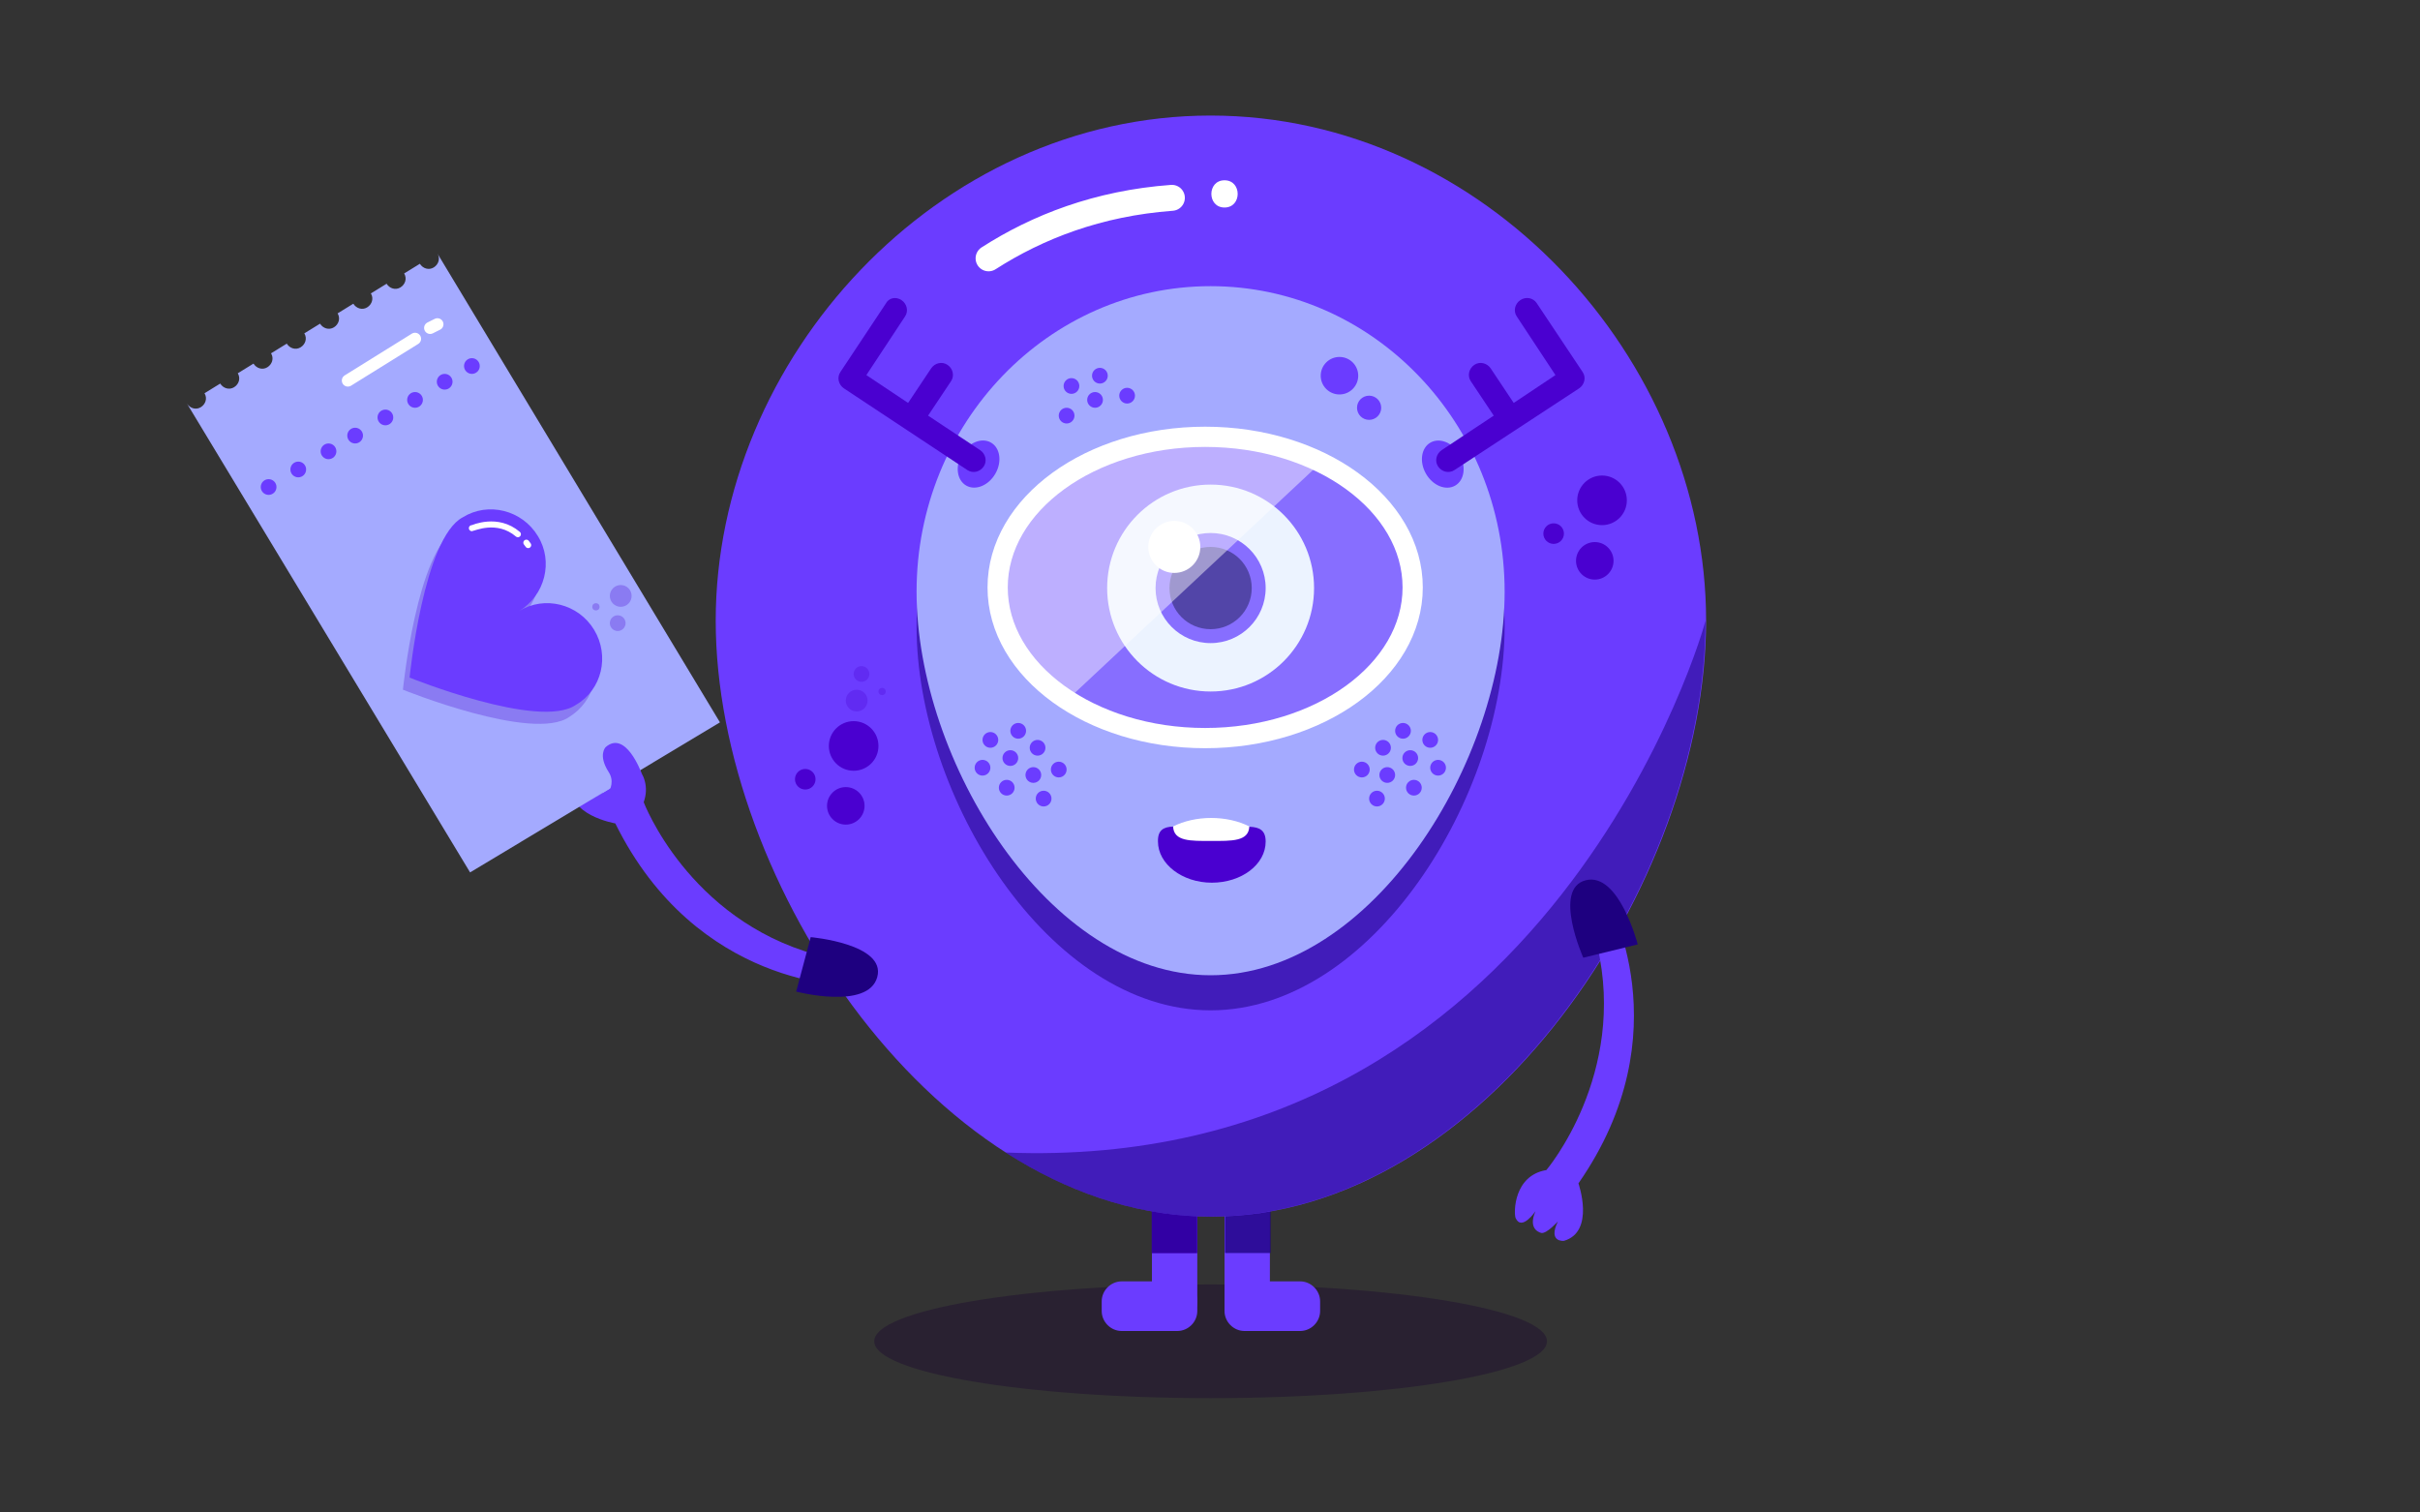 <?xml version="1.0" encoding="utf-8"?>
<!-- Generator: Adobe Illustrator 23.0.1, SVG Export Plug-In . SVG Version: 6.00 Build 0)  -->
<svg version="1.0" xmlns="http://www.w3.org/2000/svg" xmlns:xlink="http://www.w3.org/1999/xlink" x="0px" y="0px"
	 viewBox="0 0 400 250" enable-background="new 0 0 400 250" xml:space="preserve">
<rect x="0" y="0" width="400" height="250" fill="#333333" stroke="none"/>
<g id="Background">
</g>
<g id="Fog">
	<g opacity="0.69">
		
			<linearGradient id="SVGID_1_" gradientUnits="userSpaceOnUse" x1="-107.806" y1="3292.808" x2="2218.209" y2="3292.808" gradientTransform="matrix(-1.669 6.710710e-02 -5.716539e-02 -1.422 652.07 5703.716)">
			<stop  offset="0" style="stop-color:#EB18FF;stop-opacity:0.5"/>
			<stop  offset="9.930713e-02" style="stop-color:#DD20FD;stop-opacity:0.55"/>
			<stop  offset="0.288" style="stop-color:#B736F8;stop-opacity:0.644"/>
			<stop  offset="0.548" style="stop-color:#7A5AF0;stop-opacity:0.774"/>
			<stop  offset="0.864" style="stop-color:#268AE4;stop-opacity:0.932"/>
			<stop  offset="1" style="stop-color:#00A0DF"/>
		</linearGradient>
		<path fill="url(#SVGID_1_)" d="M608.9,798.4c-8.2,55.6-22.2,89.5-79.1,118c-96.6,48.4-203.9-16.2-313.9-29.7
			C66.4,868.3-56,1001.4-206.5,1015c-126.2,11.3-247.5-63.7-372.6-45.2c-135.9,20.2-245.7,146.8-380,122.6
			c-59.7-10.8-114-51.5-173.9-40.4c-29,5.4-53,22.2-75.8,38.5c-110.9,79.4-256.7,163.6-387.2,113.5
			c-82.9-31.8-150.2-115.4-239.1-96.4c-34.6,7.4-61.9,29.7-87.4,51.1c-98.4,82.5-197.9,166.4-267.7,267.7
			c-14.8,21.4-30.2,45.2-57.2,54.5c-37.2,12.8-79.7-7.5-118.8,0.3c-40.9,8.2-65.9,45.3-71.6,80.7c-5.7,35.4,2.7,71.2,2.8,106.9
			c0.1,68.6-32.4,137.2-88.6,187c-57.7,51.2-144.3,91.3-153.5,161.5c-6.2,47.5,23.3,105.5-18.8,137.4
			c-32.3,24.4-82.9,11.8-120.1-6.1c-145.1-69.7-242.1-196.9-295-331.8c-52.9-134.9-66.5-278.7-79.7-420.9
			c-21.3-229.6-42.6-459.2-63.9-688.8c-9.8-105.6-17.8-218.6,44-311.4c47.1-70.6,129-119.7,213.9-156.7
			c246.8-107.7,532.5-131.2,807.5-117s545.2,63.9,818.1,94.8c380.6,43,773.4,50.6,1131.3,166.7c256.5,83.2,487.5,221.4,666,398.5
			c23.8,23.6,50.4,49.6,86.8,52.8c24.7,2.1,49-6.9,73.9-7.5c24.8-0.6,54.1,14,50.3,35"/>
	</g>
</g>
<g id="Sky">
	<g id="Layer_12">
	</g>
</g>
<g id="Mountains">
</g>
<g id="Trees">
</g>
<g id="Floor">
</g>
<g id="Dekoration">
</g>
<g id="Mask">
</g>
<g id="Character">
	<g>
		<path fill="#6B3CFF" d="M140.6,162.9c0,0-25.4,0.5-38.9-26.8c0,0-8.3-1.4-7.1-6.7c0,0,1-2.5,3.3,0.7c0,0-0.9-2.5-0.3-3.3
			c0,0,1.5-1.9,3.7,0.9c0,0-1.9-3.6,0.6-3.4c0.9,0.1,6.3,3.1,4.5,8.3c0,0,7.3,19.3,28.5,25.2C134.8,157.6,146.4,159.2,140.6,162.9z"
			/>
		<ellipse opacity="0.35" fill="#19002F" cx="200.1" cy="221.7" rx="55.6" ry="9.4"/>
		<g>
			<g>
				<g>
					<g>
						<path fill="#6B3CFF" d="M206.2,219.3c2.1,0,3.7-1.9,3.7-4.2v-55.5h-7.5v55.5C202.5,217.4,204.1,219.3,206.2,219.3z"/>
					</g>
					<rect x="202.5" y="159.6" opacity="0.54" fill="#1E0080" width="7.5" height="47.5"/>
				</g>
				<path fill="#6B3CFF" d="M214.9,220h-9.2c-1.8,0-3.3-1.5-3.3-3.3v-1.6c0-1.8,1.5-3.3,3.3-3.3h9.2c1.8,0,3.3,1.5,3.3,3.3v1.6
					C218.2,218.5,216.7,220,214.9,220z"/>
			</g>
			<rect x="202.5" y="159.6" opacity="0.54" fill="#1E0080" width="7.5" height="47.5"/>
		</g>
		<g>
			<g>
				<path fill="#6B3CFF" d="M194.1,219.3c-2.1,0-3.7-1.9-3.7-4.2v-55.5h7.5v55.5C197.8,217.4,196.2,219.3,194.1,219.3z"/>
			</g>
			
				<rect x="190.3" y="159.6" transform="matrix(-1 -5.082968e-11 5.082968e-11 -1 388.176 366.727)" fill="#4A00D0" width="7.5" height="47.5"/>
			
				<rect x="190.3" y="159.6" transform="matrix(-1 -5.082968e-11 5.082968e-11 -1 388.176 366.727)" opacity="0.54" fill="#1E0080" width="7.5" height="47.5"/>
			<path fill="#6B3CFF" d="M185.4,220h9.2c1.8,0,3.3-1.5,3.3-3.3v-1.6c0-1.8-1.5-3.3-3.3-3.3h-9.2c-1.8,0-3.3,1.5-3.3,3.3v1.6
				C182.1,218.5,183.6,220,185.4,220z"/>
		</g>
		<g>
			<g>
				<g>
					<path fill="#6B3CFF" d="M118.3,102.6c0-43.3,36.6-83.5,81.8-83.5S282,59.3,282,102.6s-36.6,98.5-81.8,98.5
						S118.3,145.9,118.3,102.6z"/>
				</g>
				<g>
					<path fill="none" stroke="#FFFFFF" stroke-width="4.288" stroke-linecap="round" stroke-miterlimit="10" d="M163.4,42.7
						c8.1-5.2,18.1-9.1,30.3-10"/>
					<g>
						<g>
							<path fill="#FFFFFF" d="M202.4,34.3c2.9,0,2.9-4.5,0-4.5C199.5,29.8,199.5,34.3,202.4,34.3L202.4,34.3z"/>
						</g>
					</g>
				</g>
			</g>
			<path opacity="0.54" fill="#1E0080" d="M166.2,190.5L166.2,190.5c10.3,6.6,21.8,10.6,33.9,10.6c45.2,0,81.8-55.2,81.8-98.5
				C282,102.6,256.8,194.1,166.2,190.5z"/>
		</g>
		<g>
			<g>
				<g>
					<circle fill="#4A00D0" cx="141.1" cy="123.3" r="4.1"/>
					<circle fill="#4A00D0" cx="133.1" cy="128.8" r="1.7"/>
				</g>
				<circle fill="#4A00D0" cx="139.8" cy="133.2" r="3.1"/>
			</g>
			<g>
				<g>
					<circle fill="#4A00D0" cx="264.8" cy="82.7" r="4.1"/>
					<circle fill="#4A00D0" cx="256.8" cy="88.2" r="1.7"/>
				</g>
				<circle fill="#4A00D0" cx="263.6" cy="92.7" r="3.1"/>
			</g>
		</g>
		<path opacity="0.54" fill="#1E0080" d="M151.5,103.6c0-27.9,21.8-50.5,48.6-50.5s48.6,22.6,48.6,50.5S226.9,167,200.1,167
			S151.5,131.5,151.5,103.6z"/>
		<path fill="#A4AAFF" d="M151.5,97.8c0-27.9,21.8-50.5,48.6-50.5s48.6,22.6,48.6,50.5s-21.8,63.4-48.6,63.4S151.5,125.7,151.5,97.8
			z"/>
		<ellipse fill="#6B3CFF" cx="199.2" cy="97.2" rx="34.3" ry="24.9"/>
		<g>
			<g>
				<circle fill="#6B3CFF" cx="228.6" cy="123.6" r="1.3"/>
				<circle fill="#6B3CFF" cx="231.9" cy="120.8" r="1.3"/>
				<circle fill="#6B3CFF" cx="233.1" cy="125.3" r="1.3"/>
				<circle fill="#6B3CFF" cx="229.3" cy="128.1" r="1.3"/>
				<circle fill="#6B3CFF" cx="233.7" cy="130.2" r="1.3"/>
				<circle fill="#6B3CFF" cx="236.4" cy="122.3" r="1.3"/>
				<circle fill="#6B3CFF" cx="237.7" cy="126.9" r="1.3"/>
				<circle fill="#6B3CFF" cx="225.1" cy="127.2" r="1.3"/>
				<circle fill="#6B3CFF" cx="227.6" cy="132" r="1.3"/>
			</g>
			<g>
				<circle fill="#6B3CFF" cx="171.5" cy="123.6" r="1.3"/>
				<circle fill="#6B3CFF" cx="168.3" cy="120.8" r="1.3"/>
				<circle fill="#6B3CFF" cx="167" cy="125.3" r="1.3"/>
				<circle fill="#6B3CFF" cx="170.8" cy="128.1" r="1.3"/>
				<circle fill="#6B3CFF" cx="166.4" cy="130.2" r="1.3"/>
				<circle fill="#6B3CFF" cx="163.7" cy="122.3" r="1.3"/>
				<circle fill="#6B3CFF" cx="162.4" cy="126.9" r="1.3"/>
				<circle fill="#6B3CFF" cx="175" cy="127.2" r="1.3"/>
				<circle fill="#6B3CFF" cx="172.5" cy="132" r="1.3"/>
			</g>
		</g>
		<g>
			<g>
				<path fill="#4A00D0" d="M200.3,137L200.3,137c4.9,0,8.9-1.6,8.9,2.1v0c0,3.8-4,6.8-8.9,6.8h0c-4.9,0-8.9-3.1-8.9-6.8v0
					C191.3,135.3,195.3,137,200.3,137z"/>
			</g>
			<path fill="#FFFFFF" d="M200.2,135.2c-2.3,0-4.5,0.5-6.3,1.4c0.1,2.5,2.9,2.4,6.3,2.4c3.4,0,6.2,0.1,6.3-2.4
				C204.7,135.7,202.5,135.2,200.2,135.2L200.2,135.2z"/>
		</g>
		<path opacity="0.36" fill="#D0E7FF" d="M200.1,121.5c0,0-0.1-0.1-0.1-0.1C200,121.4,200.1,121.4,200.1,121.5z"/>
		<path opacity="0.36" fill="#D0E7FF" d="M200.3,122.6c-0.1-0.1-0.3-0.3-0.4-0.4C200,122.3,200.1,122.4,200.3,122.6z"/>
		<path opacity="0.36" fill="#D0E7FF" d="M200.1,120.5C200.1,120.5,200,120.5,200.1,120.5C200,120.5,200.1,120.5,200.1,120.5z"/>
		<path opacity="0.36" fill="#D0E7FF" d="M200.2,122c-0.1-0.1-0.1-0.1-0.2-0.2C200,121.8,200.1,121.9,200.2,122z"/>
		<path opacity="0.36" fill="#D0E7FF" d="M200.1,120.1C200.1,120,200.1,120,200.1,120.1C200.1,120,200.1,120,200.1,120.1z"/>
		<path opacity="0.36" fill="#D0E7FF" d="M200.1,121C200.1,121,200,120.9,200.1,121C200,120.9,200.1,121,200.1,121z"/>
		<path opacity="0.36" fill="#FFFFFF" d="M200.2,120.9c-0.1-0.1-0.2-0.3-0.3-0.4C200,120.6,200.1,120.8,200.2,120.9z"/>
		<path opacity="0.36" fill="#FFFFFF" d="M200.2,120.5c-0.1-0.1-0.2-0.3-0.3-0.4C200,120.2,200.1,120.3,200.2,120.5z"/>
		<path opacity="0.36" fill="#FFFFFF" d="M200.1,122.2c-0.1-0.1-0.1-0.1-0.2-0.2C200,122,200.1,122.1,200.1,122.2z"/>
		<path opacity="0.36" fill="#FFFFFF" d="M200.2,121.7c-0.1-0.1-0.2-0.2-0.3-0.3C200,121.6,200.1,121.7,200.2,121.7z"/>
		<path opacity="0.36" fill="#FFFFFF" d="M200.2,121.3c-0.1-0.1-0.2-0.2-0.3-0.3C200,121.1,200.1,121.2,200.2,121.3z"/>
		<g>
			<g>
				<circle fill="#FFFFFF" cx="200.1" cy="97.2" r="17.1"/>
				<g>
					<circle fill="#6B3CFF" cx="200.1" cy="97.2" r="9.1"/>
					<circle fill="#1E0080" cx="200.1" cy="97.2" r="6.8"/>
				</g>
			</g>
		</g>
		<ellipse opacity="0.32" fill="#C2D8FF" cx="199.2" cy="98.3" rx="34.3" ry="24.9"/>
		<path opacity="0.45" fill="#FFFFFF" d="M176.4,115.7c-7.1-4.6-11.5-11.2-11.5-18.6c0-13.7,15.4-24.9,34.3-24.9
			c7.1,0,13.7,1.6,19.2,4.2"/>
		<ellipse fill="none" stroke="#FFFFFF" stroke-width="3.343" stroke-miterlimit="10" cx="199.2" cy="97.1" rx="34.3" ry="24.9"/>
		<g>
			<circle fill="#6B3CFF" cx="177.1" cy="63.8" r="1.3"/>
			<circle fill="#6B3CFF" cx="181" cy="66.1" r="1.3"/>
			<circle fill="#6B3CFF" cx="176.3" cy="68.7" r="1.3"/>
			<circle fill="#6B3CFF" cx="186.3" cy="65.4" r="1.3"/>
			<circle fill="#6B3CFF" cx="181.8" cy="62.1" r="1.3"/>
		</g>
		<circle fill="#6B3CFF" cx="221.4" cy="62.1" r="3.1"/>
		<circle fill="#6B3CFF" cx="226.3" cy="67.4" r="2"/>
		<g>
			<ellipse transform="matrix(0.866 -0.5 0.5 0.866 -6.416 129.542)" fill="#6B3CFF" cx="238.5" cy="76.7" rx="3.2" ry="4.1"/>
			<path fill="#4A00D0" d="M251.3,49.6c-0.9,0.6-1.2,1.8-0.6,2.7l6.4,9.7l-6.9,4.6l-3.8-5.7c-0.6-0.9-1.8-1.2-2.7-0.6
				c-0.9,0.6-1.2,1.8-0.6,2.7l3.8,5.7l-8.6,5.7c-0.9,0.6-1.2,1.8-0.6,2.7c0.6,0.9,1.8,1.2,2.7,0.6L261,64.2c0.9-0.6,1.2-1.8,0.6-2.7
				L254,50.1C253.4,49.2,252.2,49,251.3,49.6z"/>
			<ellipse transform="matrix(0.5 -0.866 0.866 0.5 14.426 178.473)" fill="#6B3CFF" cx="161.8" cy="76.7" rx="4.1" ry="3.2"/>
			<path fill="#4A00D0" d="M149,49.6c0.9,0.6,1.2,1.8,0.6,2.7l-6.4,9.7l6.9,4.6l3.8-5.7c0.6-0.9,1.8-1.2,2.7-0.6
				c0.9,0.6,1.2,1.8,0.6,2.7l-3.8,5.7l8.6,5.7c0.9,0.6,1.2,1.8,0.6,2.7c-0.6,0.9-1.8,1.2-2.7,0.6l-20.4-13.5
				c-0.9-0.6-1.2-1.8-0.6-2.7l7.5-11.3C146.9,49.2,148.1,49,149,49.6z"/>
		</g>
		<g>
			<path fill="#6B3CFF" d="M265.6,148.6c0,0,12.7,22-4.7,47c0,0,2.8,8-2.4,9.5c0,0-2.7,0.3-1-3.2c0,0-1.8,2-2.7,1.9
				c0,0-2.4-0.4-1-3.6c0,0-2.3,3.4-3.3,1.1c-0.3-0.9-0.3-7,5.1-7.9c0,0,13.4-15.8,8.4-37.1C263.8,156.3,259.5,145.4,265.6,148.6z"/>
			<path fill="#1E0080" d="M261.7,158.3c0,0-5.1-11.4,0.4-12.8c5.5-1.4,8.6,10.6,8.6,10.6L261.7,158.3z"/>
		</g>
		<circle fill="#FFFFFF" cx="194.1" cy="90.4" r="4.3"/>
		<path fill="#1E0080" d="M134,154.9c0,0,12.5,1.1,11,6.6s-13.4,2.4-13.4,2.4L134,154.9z"/>
		<g>
			<path fill="#A4AAFF" d="M119,119.4L72.3,41.9c0.5,0.8,0.2,1.8-0.6,2.3c-0.8,0.5-1.8,0.2-2.3-0.6l-2.6,1.6
				c0.5,0.8,0.2,1.8-0.6,2.3c-0.8,0.5-1.8,0.2-2.3-0.6l-2.6,1.6c0.5,0.8,0.2,1.8-0.6,2.3c-0.8,0.5-1.8,0.2-2.3-0.6l-2.6,1.6
				c0.5,0.8,0.2,1.8-0.6,2.3c-0.8,0.5-1.8,0.2-2.3-0.6l-2.6,1.6c0.5,0.8,0.2,1.8-0.6,2.3c-0.8,0.5-1.8,0.2-2.3-0.6l-2.6,1.6
				c0.5,0.8,0.2,1.8-0.6,2.3c-0.8,0.5-1.8,0.2-2.3-0.6l-2.6,1.6c0.5,0.8,0.2,1.8-0.6,2.3c-0.8,0.5-1.8,0.2-2.3-0.6l-2.6,1.6
				c0.5,0.8,0.2,1.8-0.6,2.3c-0.8,0.5-1.8,0.2-2.3-0.6l46.8,77.5"/>
			<path fill="#A4AAFF" d="M113.5,122.7l2.6-1.6"/>
			<path fill="#A4AAFF" d="M108,126l2.6-1.6"/>
			<path fill="#A4AAFF" d="M97.1,132.6l2.6-1.6c-0.5-0.8-0.2-1.8,0.6-2.3c0.8-0.5,1.8-0.2,2.3,0.6l2.6-1.6"/>
			<path fill="#A4AAFF" d="M91.6,136l2.6-1.6"/>
			<path fill="#A4AAFF" d="M86.1,139.3l2.6-1.6"/>
			<path fill="#A4AAFF" d="M80.6,142.6l2.6-1.6"/>
			<path fill="#4A00D0" fill-opacity="0.28" d="M97.1,106.1c-2.6-4.3-8.2-5.7-12.4-3.1l0,0l0,0c4.3-2.6,5.7-8.2,3.1-12.4
				c-2.6-4.3-8.2-5.7-12.4-3.1c-6.5,3.4-8.8,26.5-8.8,26.5l0,0l0,0c0,0,21.5,8.7,27.5,4.5C98.3,115.9,99.7,110.4,97.1,106.1z"/>
			<path fill="#6B3CFF" d="M98.2,104.1c-2.6-4.3-8.2-5.7-12.4-3.1l0,0l0,0c4.3-2.6,5.7-8.2,3.1-12.4c-2.6-4.3-8.2-5.7-12.4-3.1
				c-6.5,3.4-8.8,26.5-8.8,26.5l0,0l0,0c0,0,21.5,8.7,27.5,4.5C99.5,114,100.8,108.4,98.2,104.1z"/>
			<path fill="none" stroke="#FFFFFF" stroke-linecap="round" stroke-miterlimit="10" d="M78,87.3c0.2,0,4.2-1.9,7.6,1"/>
			<line fill="none" stroke="#FFFFFF" stroke-linecap="round" stroke-miterlimit="10" x1="87" y1="89.7" x2="87.3" y2="90.1"/>
			<g>
				<circle fill="#6B3CFF" cx="44.4" cy="80.5" r="1.3"/>
				<circle fill="#6B3CFF" cx="49.3" cy="77.6" r="1.3"/>
				<circle fill="#6B3CFF" cx="54.3" cy="74.6" r="1.3"/>
				<circle fill="#6B3CFF" cx="58.7" cy="72" r="1.3"/>
				<circle fill="#6B3CFF" cx="63.7" cy="69" r="1.3"/>
				<circle fill="#6B3CFF" cx="68.6" cy="66.1" r="1.3"/>
				<circle fill="#6B3CFF" cx="73.5" cy="63.1" r="1.3"/>
				<circle fill="#6B3CFF" cx="78" cy="60.5" r="1.3"/>
			</g>
		</g>
		<path fill="#6B3CFF" d="M106,127.7c0,0-2.6-7.1-5.9-4.2c0,0-1.3,1.3,0.5,4.1c1.8,2.8-1.9,5.5-1.9,5.5l1,1.4L106,127.7z"/>
		
			<line fill="none" stroke="#FFFFFF" stroke-width="2" stroke-linecap="round" stroke-miterlimit="10" x1="71.1" y1="54.2" x2="72.3" y2="53.6"/>
		
			<line fill="none" stroke="#FFFFFF" stroke-width="2" stroke-linecap="round" stroke-miterlimit="10" x1="68.6" y1="56" x2="57.5" y2="62.9"/>
	</g>
	<g>
		<circle fill="#4A00D0" fill-opacity="0.28" cx="102.6" cy="98.5" r="1.8"/>
		<circle fill="#4A00D0" fill-opacity="0.28" cx="102.1" cy="103" r="1.3"/>
		<circle fill="#4A00D0" fill-opacity="0.28" cx="98.5" cy="100.3" r="0.6"/>
	</g>
	<g>
		<circle fill="#4A00D0" fill-opacity="0.28" cx="141.6" cy="115.8" r="1.8"/>
		<circle fill="#4A00D0" fill-opacity="0.28" cx="142.4" cy="111.4" r="1.3"/>
		<circle fill="#4A00D0" fill-opacity="0.28" cx="145.8" cy="114.3" r="0.6"/>
	</g>
</g>
<g id="Lines">
</g>
<g id="Text" display="none">
</g>
<g id="Fog_Overlay">
</g>
</svg>
